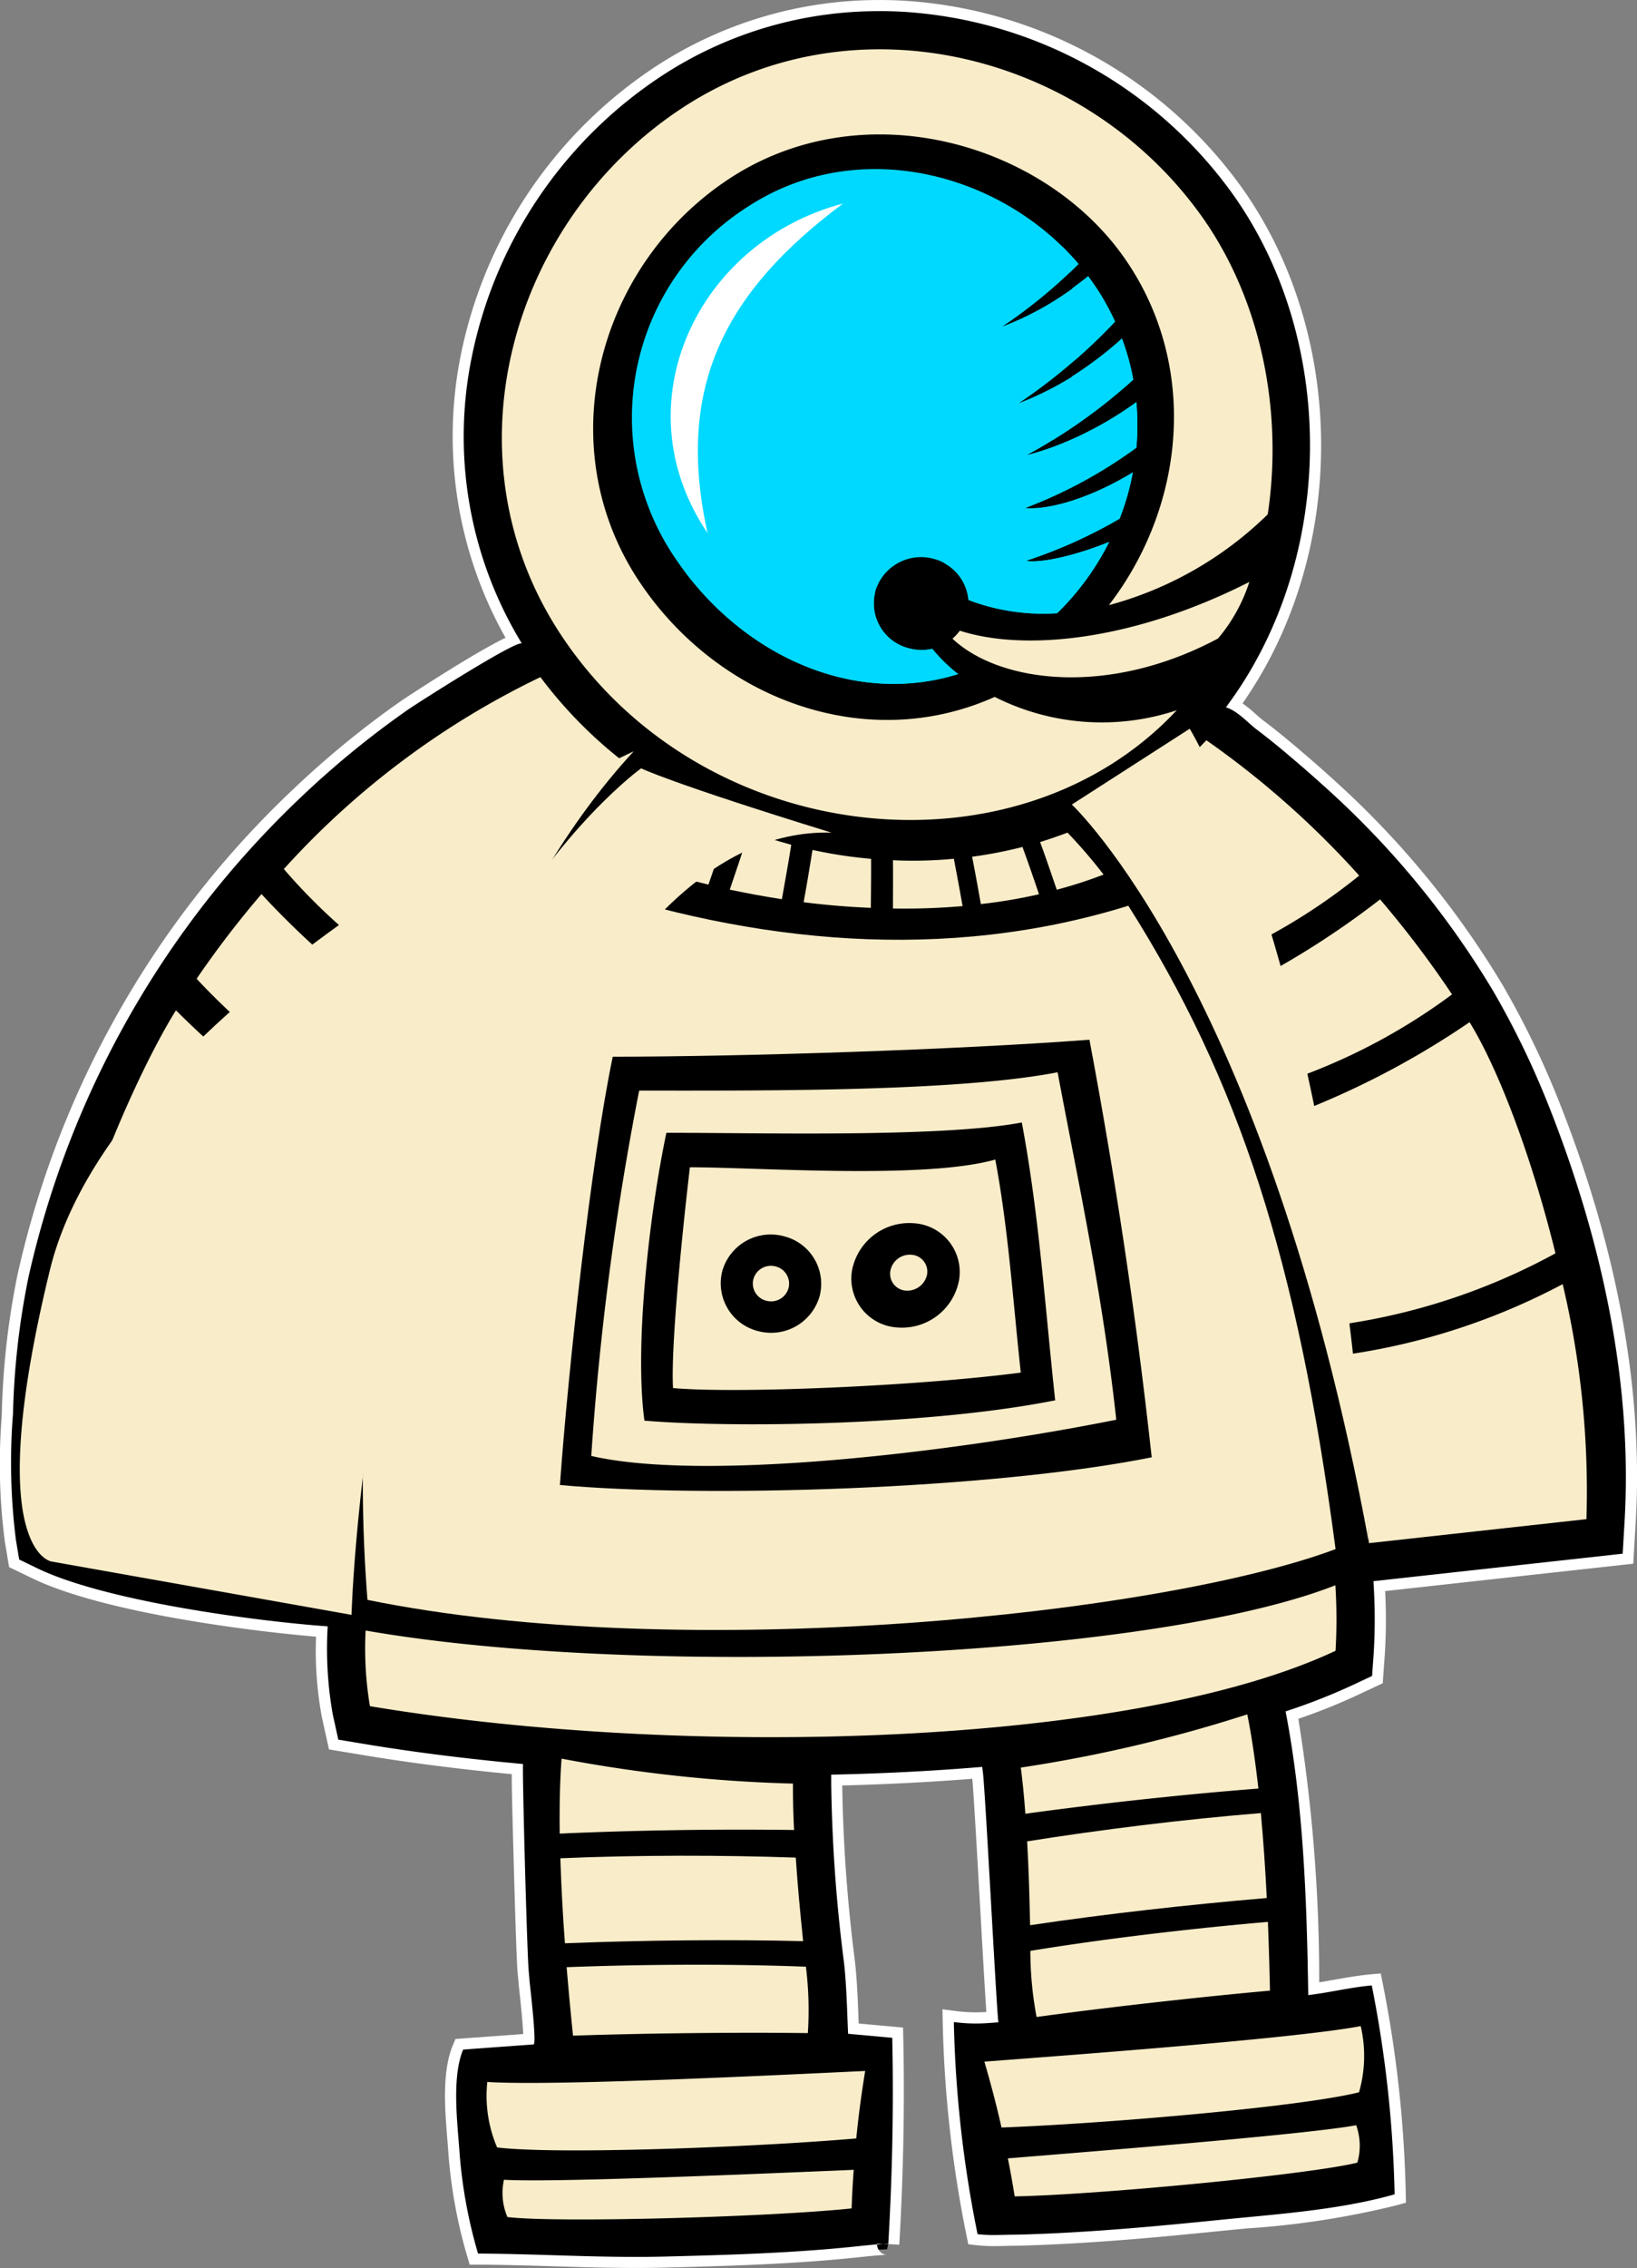 <svg xmlns="http://www.w3.org/2000/svg" width="147.22" height="203.869" viewBox="0 0 147.22 203.869">
    <rect x="0" y="0" width="147.22" height="203.869" fill="#808080" stroke="none"/>
    <g id="Group_1324" data-name="Group 1324" transform="translate(-6553.607 -2274.741)">
        <g id="Group_1323" data-name="Group 1323">
            <g id="Group_1322" data-name="Group 1322">
                <g id="Group_1319" data-name="Group 1319">
                    <path id="Path_2957" data-name="Path 2957"
                          d="M6610.8,2478.109c-2.473,0-4.975-.075-7.394-.148-2.235-.067-4.547-.138-6.814-.147h-.372l-.106-.357a44.082,44.082,0,0,1-1.7-9.367c-.023-.329-.052-.681-.082-1.049-.216-2.668-.485-5.988.456-8.255l.118-.284,6.263-.457c0-.485-.064-1.688-.384-4.618l-.043-.4h.011c-.028-.15-.043-.339-.061-.57l-.049-.555c-.013-.156-.594-14.541-.464-18.13-5.018-.471-9.708-1.069-13.948-1.777l-2.627-.437-.571-2.6a33.451,33.451,0,0,1-.488-7.555c-7.118-.55-19.991-2.408-25.841-5.246l-1.829-.888-.336-2a53.792,53.792,0,0,1-.288-11.071l.017-.389a69.8,69.8,0,0,1,1.409-12.4,85.112,85.112,0,0,1,24.75-43.465,83.243,83.243,0,0,1,9.588-7.825c.077-.052,7.276-4.756,9.755-5.825a36.374,36.374,0,0,1-4.233-25.555,40.174,40.174,0,0,1,17.347-25.627,36.144,36.144,0,0,1,19.824-5.866q1.11,0,2.23.066a39.988,39.988,0,0,1,29.924,16.569c9.31,13.042,9.418,32.2.259,45.542q-.24.348-.49.693a8.76,8.76,0,0,1,1.564,1.185c.254.225.5.443.743.627,1.542,1.16,2.988,2.4,4.335,3.563q.812.7,1.608,1.425a79.835,79.835,0,0,1,15.443,18.658,77.313,77.313,0,0,1,5.091,10.545c5.193,13.154,7.478,25.741,6.793,37.414l-.194,3.32-22.365,2.465a49.915,49.915,0,0,1,0,6.1l-.166,2.3-2.085.978a52.991,52.991,0,0,1-5.6,2.213c1.567,8.368,1.834,17.07,1.955,24.6.67-.095,1.342-.214,2-.33,1.037-.184,2.109-.374,3.182-.47l.446-.04.088.44a108.182,108.182,0,0,1,2.064,18.867l.008.386-.372.106a76.408,76.408,0,0,1-13.424,2.081q-1.247.118-2.474.24c-5.251.533-11.365,1.117-17.479,1.3l-.849.021c-.333,0-.646.009-.955.016-.329.008-.653.016-.98.016a13.5,13.5,0,0,1-1.536-.079l-.361-.041-.073-.355a107.1,107.1,0,0,1-2.144-19.161l-.013-.582.577.075a14.372,14.372,0,0,0,1.9.129c.4,0,.8-.017,1.225-.049l.324-.024c-.156-1.184-.306-3.823-.641-9.7-.3-5.3-.645-11.307-.762-12.231l0-.025c-4.064.331-8.313.551-12.647.654l0,.337a139.182,139.182,0,0,0,1.146,16c.184,1.641.248,3.308.311,4.921.013.36.027.72.043,1.082l3.979.361.01.446c.132,6.053.011,12.307-.358,18.588l-.5-.024-.113.47h-.012c-.566,0-1.987.151-2.525.209l-.234.024c-5.524.579-11.036.754-17.152.908C6612.562,2478.1,6611.68,2478.109,6610.8,2478.109Z"/>
                    <path id="Path_2958" data-name="Path 2958"
                          d="M6632.708,2275.74q1.1,0,2.2.065a39.492,39.492,0,0,1,29.546,16.361c9.252,12.962,9.233,31.885.254,44.969-.276.4-.565.795-.848,1.191,1.023.3,1.927,1.353,2.776,2,1.489,1.12,2.9,2.324,4.309,3.542q.809.7,1.6,1.417a79.406,79.406,0,0,1,15.348,18.54,76.778,76.778,0,0,1,5.057,10.477c4.629,11.721,7.5,24.554,6.759,37.2l-.17,2.9-22.414,2.472.01.187a50.418,50.418,0,0,1,.01,6.327l-.144,2.006-1.821.853a54.411,54.411,0,0,1-5.957,2.331c1.583,8.194,1.9,16.714,2.031,25.043l.009.46c1.921-.229,3.8-.7,5.711-.869a107.292,107.292,0,0,1,2.054,18.778c-5.041,1.425-10.6,1.778-15.813,2.306-5.794.588-11.619,1.123-17.442,1.3-.282.008-.564.016-.846.021-.669,0-1.29.031-1.919.031a12.843,12.843,0,0,1-1.484-.075,106.39,106.39,0,0,1-2.135-19.07,15.16,15.16,0,0,0,1.969.132c.409,0,.823-.017,1.262-.05l.783-.059h0c-.119,0-1.169-20.615-1.4-22.459l-.063-.5c-4.5.378-9.059.6-13.58.7l0,.823a139.557,139.557,0,0,0,1.149,16.063c.238,2.127.272,4.268.37,6.405l3.97.36c.135,6.176.005,12.383-.357,18.547,0-.018-.068-.026-.185-.026-.617,0-2.573.221-2.745.237-5.678.595-11.416.762-17.12.906q-1.32.033-2.638.032c-4.753,0-9.482-.277-14.205-.3a43.528,43.528,0,0,1-1.678-9.262c-.187-2.614-.688-6.608.337-9.075l6.335-.463c.3-.022-.311-5.153-.344-5.534h0c-.007,0-.05-.564-.05-.564-.016-.188-.034-.368-.05-.557-.155-1.854-.6-18.55-.5-18.55h0c-4.994-.46-9.8-1.056-14.324-1.81l-2.293-.382-.5-2.272a33.835,33.835,0,0,1-.464-7.72l.01-.19c-6.195-.443-19.928-2.217-26.145-5.234l-1.6-.775-.293-1.749a55.37,55.37,0,0,1-.264-11.356,69.163,69.163,0,0,1,1.4-12.309,85.058,85.058,0,0,1,24.6-43.209,82.435,82.435,0,0,1,9.531-7.779c.783-.544,9.252-5.951,10.167-5.951.037,0,.062.009.073.027a35.7,35.7,0,0,1-4.513-25.769,39.669,39.669,0,0,1,17.13-25.3,35.518,35.518,0,0,1,19.551-5.787m0-1a36.634,36.634,0,0,0-20.1,5.948,40.675,40.675,0,0,0-17.563,25.947,36.879,36.879,0,0,0,4.02,25.432c-3.022,1.448-9.264,5.585-9.337,5.636a83.6,83.6,0,0,0-9.646,7.872,85.6,85.6,0,0,0-24.9,43.718,70.063,70.063,0,0,0-1.42,12.486l-.017.4a53.987,53.987,0,0,0,.294,11.164l.293,1.75.085.509.465.225,1.6.775c6.418,3.115,19.784,4.772,25.542,5.256a32.57,32.57,0,0,0,.516,7.2l.5,2.271.145.661.668.111,2.293.382c4.118.688,8.648,1.27,13.479,1.733-.007,1.2.053,3.436.169,7.737.107,3.967.262,8.962.347,9.987l.027.294.024.266a4.981,4.981,0,0,0,.065.565h-.015c0,.056.021.208.045.429.245,2.247.339,3.445.368,4.082l-3.129.229-2.351.171-.615.045-.236.569c-.989,2.378-.714,5.765-.493,8.487.029.366.058.716.081,1.044a44.616,44.616,0,0,0,1.717,9.474l.211.713.744,0c2.262.009,4.571.079,6.8.146,2.422.073,4.926.149,7.4.149.941,0,1.812-.011,2.663-.032,6.129-.155,11.653-.33,17.2-.911l.2-.021c1.309-.14,2.131-.211,2.441-.211a.985.985,0,0,1-.814-1.013l2,.1c.37-6.3.491-12.564.359-18.627l-.02-.894-.889-.081-1.776-.161-1.323-.12c-.009-.215-.017-.429-.025-.644-.063-1.621-.128-3.3-.313-4.955a139.9,139.9,0,0,1-1.143-15.8c4-.1,7.928-.306,11.7-.6.143,1.713.445,7.012.714,11.745.15,2.63.295,5.181.41,7.073.053.872.1,1.606.137,2.144-.334.021-.649.031-.955.031a14.053,14.053,0,0,1-1.84-.124l-1.153-.15.024,1.163a107.593,107.593,0,0,0,2.155,19.25l.145.711.722.082a14.123,14.123,0,0,0,1.6.081c.332,0,.662-.007,1-.015.3-.007.608-.015.925-.016.3-.006.587-.013.873-.022,6.125-.184,12.25-.769,17.511-1.3.816-.083,1.64-.161,2.47-.24a76.612,76.612,0,0,0,13.515-2.1l.744-.21-.016-.773a108.468,108.468,0,0,0-2.074-18.953l-.175-.88-.894.079c-1.095.1-2.18.29-3.229.476-.465.083-.939.167-1.413.242a147.345,147.345,0,0,0-1.877-23.686,52.686,52.686,0,0,0,5.24-2.095l1.819-.853.531-.249.042-.585.144-2a48.871,48.871,0,0,0,.03-5.7l21.476-2.369.839-.092.05-.843.17-2.9c.69-11.747-1.606-24.407-6.826-37.627a78.092,78.092,0,0,0-5.124-10.613,80.347,80.347,0,0,0-15.54-18.777q-.8-.726-1.617-1.433c-1.355-1.174-2.809-2.417-4.362-3.586-.22-.166-.459-.377-.711-.6a12.33,12.33,0,0,0-1.178-.956c.062-.088.123-.177.184-.266,9.275-13.512,9.163-32.907-.264-46.115a40.5,40.5,0,0,0-30.3-16.778c-.751-.044-1.512-.066-2.26-.066Z"
                          fill="#fff"/>
                </g>
                <g id="Group_1321" data-name="Group 1321">
                    <path id="Path_2959" data-name="Path 2959"
                          d="M6615.034,2284.4c15.5-10.119,36.208-4.833,46.626,9.759,5.312,7.436,7.369,17.457,5.957,26.818a32.459,32.459,0,0,1-14.286,8.163c7.007-9.115,8.135-21.945,1.133-31.579-7.381-10.112-23.4-14.6-35.331-6.717-11.914,7.882-16.126,24.2-7.94,36.309,7.068,10.478,20.327,15.408,31.871,10.233a21.36,21.36,0,0,0,16.371,1.2c-14.283,15.275-42.212,12.549-55.1-6.363C6593.273,2316.018,6599.538,2294.524,6615.034,2284.4Z"
                          fill="#f9ecc9"/>
                    <path class="change-fill" id="Path_2960" data-name="Path 2960"
                          d="M6620.768,2293.381c10.055-6.627,22.994-3,29.83,5.088a44.988,44.988,0,0,1-6.848,5.625,26.885,26.885,0,0,0,7.716-4.525l.109.146a22.031,22.031,0,0,1,2.31,3.937,51.488,51.488,0,0,1-8.639,7.328,28.832,28.832,0,0,0,9.261-5.81,21.543,21.543,0,0,1,1.019,3.7,49.482,49.482,0,0,1-9.551,6.773,28.931,28.931,0,0,0,9.828-4.751,22.874,22.874,0,0,1,0,4.093,42.423,42.423,0,0,1-10.02,5.428c1.878.18,5.543-.677,9.7-3.208a22.769,22.769,0,0,1-1.189,4.163,43.867,43.867,0,0,1-8.419,3.784c1.026.212,3.9-.249,7.481-1.694a23.927,23.927,0,0,1-4.679,6.406,18.873,18.873,0,0,1-7.976-1.191,4.2,4.2,0,0,0-3.106-3.693,4.29,4.29,0,0,0-5.265,2.9,4.162,4.162,0,0,0,2.974,5.13,4.429,4.429,0,0,0,2.142.056,14.136,14.136,0,0,0,2.328,2.27c-9.49,2.953-19.614-1.77-25.416-10.378A22.454,22.454,0,0,1,6620.768,2293.381Z"
                          fill="#00d9ff"/>
                    <path id="Path_2961" data-name="Path 2961"
                          d="M6665.965,2327.052a14.985,14.985,0,0,1-2.817,5.082c-9.883,5.284-19.682,3.974-23.88.019a4.781,4.781,0,0,0,.66-.719C6645.672,2333.288,6655.414,2332.4,6665.965,2327.052Z"
                          fill="#f9ecc9"/>
                    <path id="Path_2962" data-name="Path 2962"
                          d="M6677.721,2355.587a91.245,91.245,0,0,1,6.471,8.542,54.085,54.085,0,0,1-16.76,8.4c-1.153-2.785-2.426-5.53-3.817-8.258A76.534,76.534,0,0,0,6677.721,2355.587Z"
                          fill="#f9ecc9"/>
                    <path id="Path_2963" data-name="Path 2963"
                          d="M6662.1,2341.283a80.587,80.587,0,0,1,13.743,12.165,52.9,52.9,0,0,1-13.718,8.032,97.637,97.637,0,0,0-8.942-13.5A33.477,33.477,0,0,0,6662.1,2341.283Z"
                          fill="#f9ecc9"/>
                    <path id="Path_2964" data-name="Path 2964"
                          d="M6674.45,2393.773a56.873,56.873,0,0,0,19.045-6.371c-2.14-8.7-5.124-16.547-7.725-20.778a75.548,75.548,0,0,1-17.2,8.772,125.338,125.338,0,0,1,5.452,18.537A1.307,1.307,0,0,1,6674.45,2393.773Z"
                          fill="#f9ecc9"/>
                    <path id="Path_2965" data-name="Path 2965"
                          d="M6675.024,2396.462a1.4,1.4,0,0,1-.5-.021,134.705,134.705,0,0,1,2.2,17.014l19.555-2.157a80.618,80.618,0,0,0-2.136-21.126A59.332,59.332,0,0,1,6675.024,2396.462Z"
                          fill="#f9ecc9"/>
                    <path id="Path_2966" data-name="Path 2966"
                          d="M6649.612,2349.586a45.792,45.792,0,0,1,3.241,3.77,39.74,39.74,0,0,1-4.207,1.362c-.5-1.451-.985-2.891-1.5-4.286C6647.98,2350.178,6648.8,2349.888,6649.612,2349.586Z"
                          fill="#f9ecc9"/>
                    <path id="Path_2967" data-name="Path 2967"
                          d="M6645.56,2350.875c.5,1.359.991,2.775,1.487,4.25a46.426,46.426,0,0,1-5.228.883c-.255-1.426-.509-2.852-.788-4.256A38.666,38.666,0,0,0,6645.56,2350.875Z"
                          fill="#f9ecc9"/>
                    <path id="Path_2968" data-name="Path 2968"
                          d="M6655.079,2356.157c-16.414,5.1-33.643,3.433-49.875-2.091-12.376,18.138-17.254,42.02-18.551,64.486,28.493,5.826,71.446,1.293,87.065-4.562C6670.307,2388.1,6665.055,2371.913,6655.079,2356.157Zm-51.117,52.072c.75-10.43,2.79-29.125,4.752-38.5,11.929-.01,30.854-.624,42.87-1.526,2.283,12.132,4.185,24.626,5.6,37.535C6642.6,2408.662,6616.84,2409.4,6603.962,2408.229Z"
                          fill="#f9ecc9"/>
                    <path id="Path_2969" data-name="Path 2969"
                          d="M6639.388,2351.935c.268,1.392.534,2.807.787,4.256a60.9,60.9,0,0,1-6.262.215c0-1.434.018-2.879,0-4.338A38.6,38.6,0,0,0,6639.388,2351.935Z"
                          fill="#f9ecc9"/>
                    <path id="Path_2970" data-name="Path 2970"
                          d="M6631.948,2351.941c.008,1.47-.009,2.938-.026,4.406-2.012-.083-4.031-.249-6.044-.506.289-1.558.545-3.128.8-4.7A40.989,40.989,0,0,0,6631.948,2351.941Z"
                          fill="#f9ecc9"/>
                    <path id="Path_2971" data-name="Path 2971"
                          d="M6620.969,2349.477c1.268.459,2.527.86,3.8,1.2-.258,1.617-.552,3.244-.847,4.894-1.583-.245-3.141-.534-4.684-.858C6619.832,2352.955,6620.424,2351.218,6620.969,2349.477Z"
                          fill="#f9ecc9"/>
                    <path id="Path_2972" data-name="Path 2972"
                          d="M6648.719,2371.128c1.991,10.564,4.049,19.99,5.277,31.232-14.879,2.985-37.127,5.584-47.215,3.254a261.768,261.768,0,0,1,4.308-32.838C6621.455,2372.767,6639.437,2372.926,6648.719,2371.128Zm-3.215,4.51c-7.229,1.382-23.9.916-31.968.932-1.487,7.048-2.9,19.009-1.975,25.873,7.553.643,25.366.488,36.941-1.828C6647.558,2391.872,6647.049,2383.868,6645.5,2375.638Z"
                          fill="#f9ecc9"/>
                    <path id="Path_2973" data-name="Path 2973"
                          d="M6615.584,2347.062c1.176.629,2.367,1.2,3.585,1.7-.6,1.807-1.205,3.649-1.851,5.5-1.746-.429-3.468-.9-5.151-1.434C6613.329,2350.917,6614.469,2348.978,6615.584,2347.062Z"
                          fill="#f9ecc9"/>
                    <path id="Path_2974" data-name="Path 2974"
                          d="M6612.341,2345.122c.5.345,1.033.667,1.562.99-1.166,1.983-2.383,4.034-3.658,6.093q-1.491-.525-2.945-1.083A74.718,74.718,0,0,1,6612.341,2345.122Z"
                          fill="#f9ecc9"/>
                    <path id="Path_2975" data-name="Path 2975"
                          d="M6602.208,2335.607a39.86,39.86,0,0,0,7.37,7.522c-6.636,5.965-11.63,13.775-15.334,21.848a53.054,53.054,0,0,1-15.111-12.117A74.678,74.678,0,0,1,6602.208,2335.607Z"
                          fill="#f9ecc9"/>
                    <path id="Path_2976" data-name="Path 2976"
                          d="M6673.7,2417.242a47.753,47.753,0,0,1,.015,5.889c-18.239,8.575-58.2,9.759-86.84,4.978a31.359,31.359,0,0,1-.386-6.8C6611.27,2425.642,6656.718,2423.908,6673.7,2417.242Z"
                          fill="#f9ecc9"/>
                    <path id="Path_2977" data-name="Path 2977"
                          d="M6643.116,2378.973c1.18,6.307,1.566,12.44,2.291,19.151-9.376,1.222-25.472,1.9-31.272,1.392-.227-3.873.935-14.927,1.516-19.849C6621.842,2379.67,6636.725,2380.777,6643.116,2378.973Zm-3.261,10.849a4.392,4.392,0,0,0-4.048-5.123,5.239,5.239,0,0,0-5.578,4.255,4.4,4.4,0,0,0,4.06,5.112A5.217,5.217,0,0,0,6639.855,2389.822Zm-12.552,1.49a4.407,4.407,0,0,0-3.156-5.432,4.528,4.528,0,0,0-5.566,3.054,4.426,4.426,0,0,0,3.143,5.444A4.538,4.538,0,0,0,6627.3,2391.312Z"
                          fill="#f9ecc9"/>
                    <path id="Path_2978" data-name="Path 2978"
                          d="M6635.594,2387.532a1.517,1.517,0,0,1,1.389,1.76,1.816,1.816,0,0,1-1.917,1.462,1.515,1.515,0,0,1-1.388-1.761A1.78,1.78,0,0,1,6635.594,2387.532Z"
                          fill="#f9ecc9"/>
                    <path id="Path_2979" data-name="Path 2979"
                          d="M6665.779,2428.845c.406,2.017.728,4.286,1,6.669-6.572.512-14.011,1.31-20.958,2.266-.109-1.51-.249-2.906-.409-4.151A128.658,128.658,0,0,0,6665.779,2428.845Z"
                          fill="#f9ecc9"/>
                    <path id="Path_2980" data-name="Path 2980"
                          d="M6623.382,2388.587a1.59,1.59,0,0,1,1.132,1.967,1.632,1.632,0,0,1-2.012,1.106,1.593,1.593,0,0,1-1.132-1.967A1.631,1.631,0,0,1,6623.382,2388.587Z"
                          fill="#f9ecc9"/>
                    <path id="Path_2981" data-name="Path 2981"
                          d="M6667,2437.719c.225,2.509.412,5.1.531,7.634-7.066.6-14.637,1.448-21.284,2.445-.055-2.615-.127-5.172-.268-7.536C6652.553,2439.214,6659.989,2438.287,6667,2437.719Z"
                          fill="#f9ecc9"/>
                    <path id="Path_2982" data-name="Path 2982"
                          d="M6667.633,2447.5c.083,2.151.146,4.253.185,6.18-6.448.577-15,1.543-20.987,2.369a31.928,31.928,0,0,1-.561-5.945C6652.5,2449.087,6660.121,2448.147,6667.633,2447.5Z"
                          fill="#f9ecc9"/>
                    <path id="Path_2983" data-name="Path 2983"
                          d="M6675.979,2456.868a11.8,11.8,0,0,1-.151,5.949c-5.3,1.321-23,2.829-32.152,3.166-.453-2.021-.978-4-1.541-5.921C6651.153,2459.379,6670.307,2457.946,6675.979,2456.868Z"
                          fill="#f9ecc9"/>
                    <path id="Path_2984" data-name="Path 2984"
                          d="M6577.123,2355.109c4.155,4.5,10.049,9.767,15.949,12.539-1.208,2.9-2.277,5.813-3.191,8.674-6.414-2.755-13.348-7.978-18.591-13.6A87.408,87.408,0,0,1,6577.123,2355.109Z"
                          fill="#f9ecc9"/>
                    <path id="Path_2985" data-name="Path 2985"
                          d="M6675.572,2465.776a5.486,5.486,0,0,1,.106,3.364c-4.331,1.075-23.3,2.893-30.815,3.034-.189-1.154-.39-2.3-.616-3.417C6651.968,2468.126,6671.233,2466.593,6675.572,2465.776Z"
                          fill="#f9ecc9"/>
                    <path id="Path_2986" data-name="Path 2986"
                          d="M6604.111,2432.825c-.155,2.052-.195,4.343-.168,6.741,6.584-.3,14.065-.422,21.077-.327-.077-1.512-.11-2.915-.1-4.171A128.642,128.642,0,0,1,6604.111,2432.825Z"
                          fill="#f9ecc9"/>
                    <path id="Path_2987" data-name="Path 2987"
                          d="M6604,2441.781c.085,2.517.218,5.108.412,7.641,7.085-.274,14.7-.361,21.422-.189-.266-2.6-.509-5.149-.66-7.512C6618.511,2441.489,6611.018,2441.483,6604,2441.781Z"
                          fill="#f9ecc9"/>
                    <path id="Path_2988" data-name="Path 2988"
                          d="M6604.565,2451.57c.182,2.144.377,4.239.576,6.156,6.469-.22,15.08-.313,21.119-.228a31.822,31.822,0,0,0-.175-5.969C6619.779,2451.281,6612.1,2451.286,6604.565,2451.57Z"
                          fill="#f9ecc9"/>
                    <path id="Path_2989" data-name="Path 2989"
                          d="M6597.432,2461.889a11.8,11.8,0,0,0,.882,5.885c5.424.66,23.176-.02,32.3-.81.2-2.061.479-4.088.8-6.065C6622.379,2461.33,6603.194,2462.261,6597.432,2461.889Z"
                          fill="#f9ecc9"/>
                    <path id="Path_2990" data-name="Path 2990"
                          d="M6598.931,2470.679a5.484,5.484,0,0,0,.309,3.352c4.43.534,23.477.007,30.954-.776.046-1.169.1-2.328.191-3.468C6622.645,2470.11,6603.338,2470.957,6598.931,2470.679Z"
                          fill="#f9ecc9"/>
                    <path id="Path_2991" data-name="Path 2991"
                          d="M6569.432,2365.559c4.923,4.918,12.307,11.019,19.522,13.834a110.338,110.338,0,0,0-3.348,15.707c-6.711.3-18.318-1.553-25.866-4.923C6560.867,2382.723,6566.241,2370.643,6569.432,2365.559Z"
                          fill="#f9ecc9"/>
                    <path id="Path_2992" data-name="Path 2992"
                          d="M6585.216,2398.349c-1.01,6.363-1.1,18.176-1.128,19.212-6.353-.373-20.015-2.209-25.666-4.951-.794-4.751.019-17.211.6-20.046C6564.057,2395.958,6578.205,2398.613,6585.216,2398.349Z"
                          fill="#f9ecc9"/>
                    <path id="Path_2993" data-name="Path 2993"
                          d="M6611.265,2343.807s-28.811,20.553-24.612,74.745c6.419-26.833,19.92-69.588,41.731-68.966C6613.9,2345.122,6611.265,2343.807,6611.265,2343.807Z"
                          fill="#f9ecc9" style="mix-blend-mode: multiply;isolation: isolate"/>
                    <g id="Group_1320" data-name="Group 1320" style="mix-blend-mode: multiply;isolation: isolate">
                        <path id="Path_2994" data-name="Path 2994"
                              d="M6654.507,2305.17a34.944,34.944,0,0,1-4.5,3.41,24.089,24.089,0,0,1-1.71,5.709,49.077,49.077,0,0,0,7.224-5.421A21.462,21.462,0,0,0,6654.507,2305.17Z"
                              fill="#00d9ff"/>
                        <path id="Path_2995" data-name="Path 2995"
                              d="M6650.359,2304.5a24.612,24.612,0,0,1-.15,2.678,47.448,47.448,0,0,0,3.676-3.526,21.987,21.987,0,0,0-2.311-3.937l-.108-.147c-.479.385-.951.737-1.415,1.073A24.52,24.52,0,0,1,6650.359,2304.5Z"
                              fill="#00d9ff"/>
                        <path id="Path_2996" data-name="Path 2996"
                              d="M6655.8,2310.89a33.119,33.119,0,0,1-7.856,4.178,24.417,24.417,0,0,1-9.423,10.295,4.166,4.166,0,0,1,2.184,3.307,18.856,18.856,0,0,0,7.975,1.192,23.909,23.909,0,0,0,4.68-6.406c-3.583,1.445-6.455,1.906-7.481,1.694a43.929,43.929,0,0,0,8.419-3.784,22.769,22.769,0,0,0,1.189-4.163c-4.159,2.53-7.824,3.388-9.7,3.208a42.389,42.389,0,0,0,10.02-5.429A22.863,22.863,0,0,0,6655.8,2310.89Z"
                              fill="#00d9ff"/>
                        <path id="Path_2997" data-name="Path 2997"
                              d="M6650.6,2298.469c-.458-.542-.946-1.062-1.456-1.562a24.218,24.218,0,0,1,.645,2.359C6650.056,2299.008,6650.326,2298.747,6650.6,2298.469Z"
                              fill="#00d9ff"/>
                        <path id="Path_2998" data-name="Path 2998"
                              d="M6637.453,2333.062a4.418,4.418,0,0,1-2.142-.057,4.159,4.159,0,0,1-2.994-5.02,24.331,24.331,0,0,1-16.957-1.659c5.918,7.724,15.45,11.8,24.421,9.006A14.136,14.136,0,0,1,6637.453,2333.062Z"
                              fill="#00d9ff"/>
                    </g>
                </g>
                <path id="Path_2999" data-name="Path 2999"
                      d="M6610.6,2342.275s-46.334,21.283-52.51,46.642.155,26.19.155,26.19l26.974,4.794S6586.653,2368.207,6610.6,2342.275Z"
                      fill="#f9ecc9" style="mix-blend-mode: multiply;isolation: isolate"/>
                <path id="Path_3000" data-name="Path 3000"
                      d="M6660.6,2340.247l-10.6,6.815s17.486,16.3,26.722,66.393C6673.718,2361.48,6660.6,2340.247,6660.6,2340.247Z"
                      fill="#f9ecc9" style="mix-blend-mode: multiply;isolation: isolate"/>
                <path id="Path_3001" data-name="Path 3001"
                      d="M6629.413,2293.041c-10.546,7.891-15.106,16.41-12.174,29.617-7.88-11.627-.87-26.191,12.174-29.617Z"
                      fill="#fff"/>
            </g>
        </g>
    </g>
</svg>
